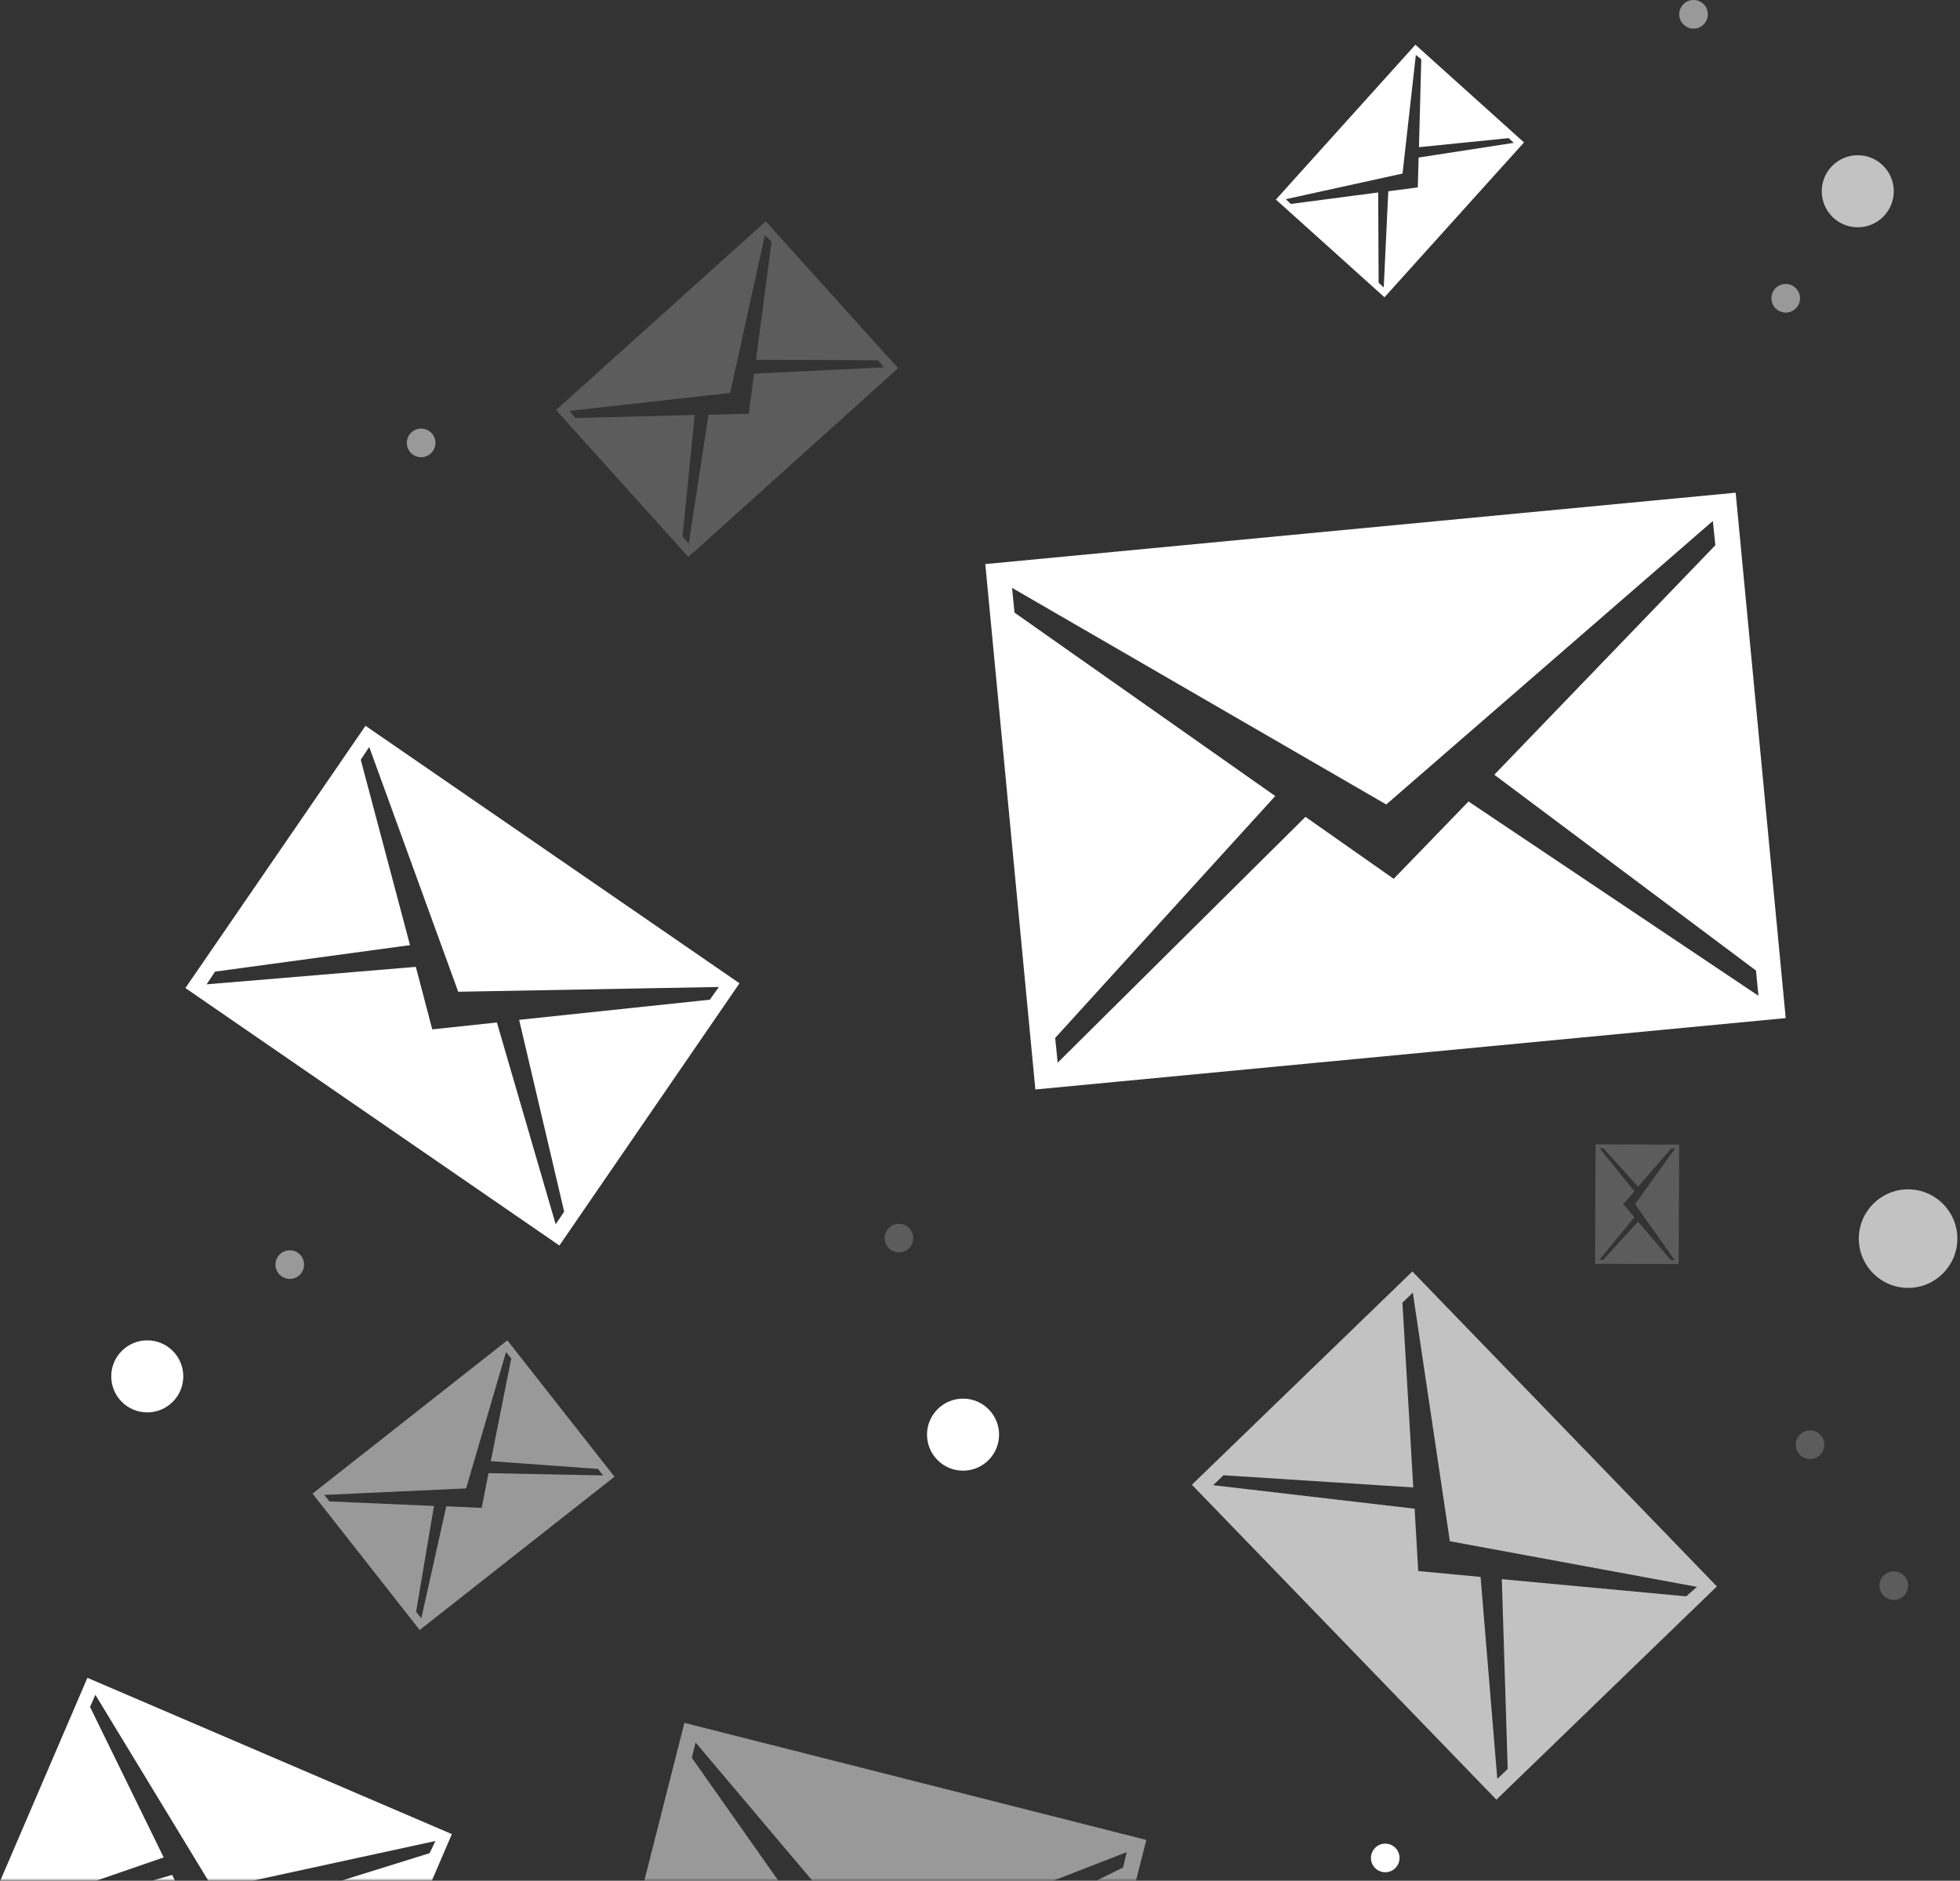 <svg xmlns="http://www.w3.org/2000/svg" xmlns:xlink="http://www.w3.org/1999/xlink" width="370" height="355" viewBox="0 0 370 355">
  <rect x="0" y="0" width="370" height="355" fill="#333333" stroke="none"/>
  <defs>
    <rect id="mail_krasivo_svg-a" width="521" height="506"/>
  </defs>
  <g fill="none" fill-rule="evenodd" transform="translate(-137 -151)">
    <mask id="mail_krasivo_svg-b" fill="#fff">
      <use xlink:href="#mail_krasivo_svg-a"/>
    </mask>
    <g mask="url(#mail_krasivo_svg-b)">
      <g fill="#FFF" fill-rule="nonzero" transform="translate(-30 151)">
        <path d="M0,13.473 L9.45,112.647 L151.1,99.174 L141.65,0 L0,13.473 Z M137.814,9.917 L96.087,53.236 L145.486,90.192 L145.954,94.964 L91.221,58.288 L77.094,72.884 L60.44,61.188 L13.66,107.594 L13.192,102.916 L54.733,57.259 L5.52,22.642 L5.052,17.964 L75.69,58.849 L137.347,5.333 L137.814,9.917 Z" transform="translate(353 93)"/>
        <path d="M0,28.929 L20.226,54.671 L57,25.742 L36.774,0 L0,28.929 Z M37.51,3.432 L33.648,22.8 L53.874,24.271 L54.855,25.497 L33.219,25.068 L31.932,31.626 L25.252,31.319 L20.532,52.465 L19.552,51.239 L22.923,31.258 L3.187,30.4 L2.206,29.174 L28.99,27.948 L36.529,2.206 L37.51,3.432 Z" opacity=".5" transform="translate(226 253)"/>
        <path d="M34,0 L0,49.5 L70.6,98.1 L104.6,48.6 L34,0 Z M99,51.7 L63,55.5 L71.5,91.7 L69.9,94.1 L58.8,56 L46.6,57.3 L43.5,45.5 L4,48.8 L5.6,46.4 L42.4,41.4 L33.1,6.4 L34.7,4 L51.5,50.2 L100.7,49.3 L99,51.7 Z" transform="translate(202 137)"/>
        <g transform="translate(270 5)">
          <path d="M32,36 L3,59.5 L36.5,100.9 L65.5,77.4 L32,36 Z M61.6,78.3 L39.5,74.2 L38.2,97.2 L36.8,98.3 L36.9,73.7 L29.4,72.3 L29.6,64.7 L5.5,59.7 L6.9,58.6 L29.7,62.1 L30.3,39.6 L31.7,38.5 L33.5,69 L62.9,77.1 L61.6,78.3 Z" opacity=".2" transform="rotate(-93 34.25 68.45)"/>
          <path d="M159.614,3.303 L138.19,20.664 L162.938,51.249 L184.363,33.888 L159.614,3.303 Z M181.481,34.553 L165.155,31.524 L164.194,48.516 L163.16,49.328 L163.234,31.155 L157.693,30.12 L157.841,24.506 L140.037,20.812 L141.071,19.999 L157.915,22.585 L158.358,5.963 L159.392,5.15 L160.722,27.682 L182.442,33.666 L181.481,34.553 Z" transform="rotate(-99 161.276 27.276)"/>
        </g>
        <path d="M41.62,0 L0,40.255 L57.483,99.7 L99.103,59.445 L41.62,0 Z M93.304,61.321 L58.507,58.08 L59.615,93.901 L57.654,95.777 L54.498,57.654 L42.729,56.545 L42.046,44.775 L4.008,40.341 L5.97,38.464 L41.79,40.767 L39.744,5.885 L41.705,4.008 L48.699,50.916 L95.35,59.53 L93.304,61.321 Z" opacity=".7" transform="translate(392 240)"/>
        <path d="M21.5,0.7 L0.8,48.9 L69.6,78.4 L90.3,30.2 L21.5,0.7 Z M86.1,33.8 L55.9,43.2 L69.4,72.7 L68.4,75 L52.4,44.3 L42.2,47.5 L37.5,37.9 L4.2,47.5 L5.2,45.2 L35.9,34.6 L22,6.2 L23,3.9 L45.3,40.6 L87.2,31.5 L86.1,33.8 Z" transform="translate(162 316)"/>
        <path d="M16.2,0.2 L0.7,61.2 L87.9,83.3 L103.4,22.3 L16.2,0.2 Z M99,27.5 L64.9,44.4 L86.4,76.9 L85.7,79.8 L61,46.3 L49.5,52 L42.1,41.5 L4.4,59.1 L5.1,56.2 L39.5,37.9 L17.6,6.8 L18.3,3.9 L51.6,43.3 L99.7,24.6 L99,27.5 Z" opacity=".5" transform="translate(280 325)"/>
        <path d="M16,0.057 L0.214,0 L0.1,22.544 L15.886,22.601 L16,0.057 Z M14.41,21.863 L8.22,14.594 L1.633,21.806 L0.895,21.806 L7.539,13.742 L5.438,11.3 L7.539,8.859 L0.952,0.738 L1.69,0.738 L8.22,8.007 L14.467,0.795 L15.205,0.795 L7.652,11.3 L15.148,21.863 L14.41,21.863 Z" opacity=".2" transform="translate(468 216)"/>
        <circle cx="527.2" cy="233.8" r="9.3" opacity=".7"/>
        <circle cx="194.8" cy="259.8" r="6.8"/>
        <circle cx="348.8" cy="270.8" r="6.8"/>
        <circle cx="517.7" cy="36.1" r="6.8" opacity=".7"/>
        <circle cx="233.3" cy="168.5" r="2.7" opacity=".5"/>
        <circle cx="524.5" cy="299.3" r="2.7" opacity=".2"/>
        <circle cx="428.5" cy="350.7" r="2.7"/>
        <circle cx="508.7" cy="272.7" r="2.7" opacity=".2"/>
        <circle cx="336.7" cy="233.7" r="2.7" opacity=".2"/>
        <circle cx="504.1" cy="56.3" r="2.7" opacity=".5"/>
        <circle cx="486.7" cy="2.7" r="2.7" opacity=".5"/>
        <circle cx="246.5" cy="83.6" r="2.7" opacity=".5"/>
        <circle cx="221.7" cy="238.7" r="2.7" opacity=".5"/>
      </g>
    </g>
  </g>
</svg>
